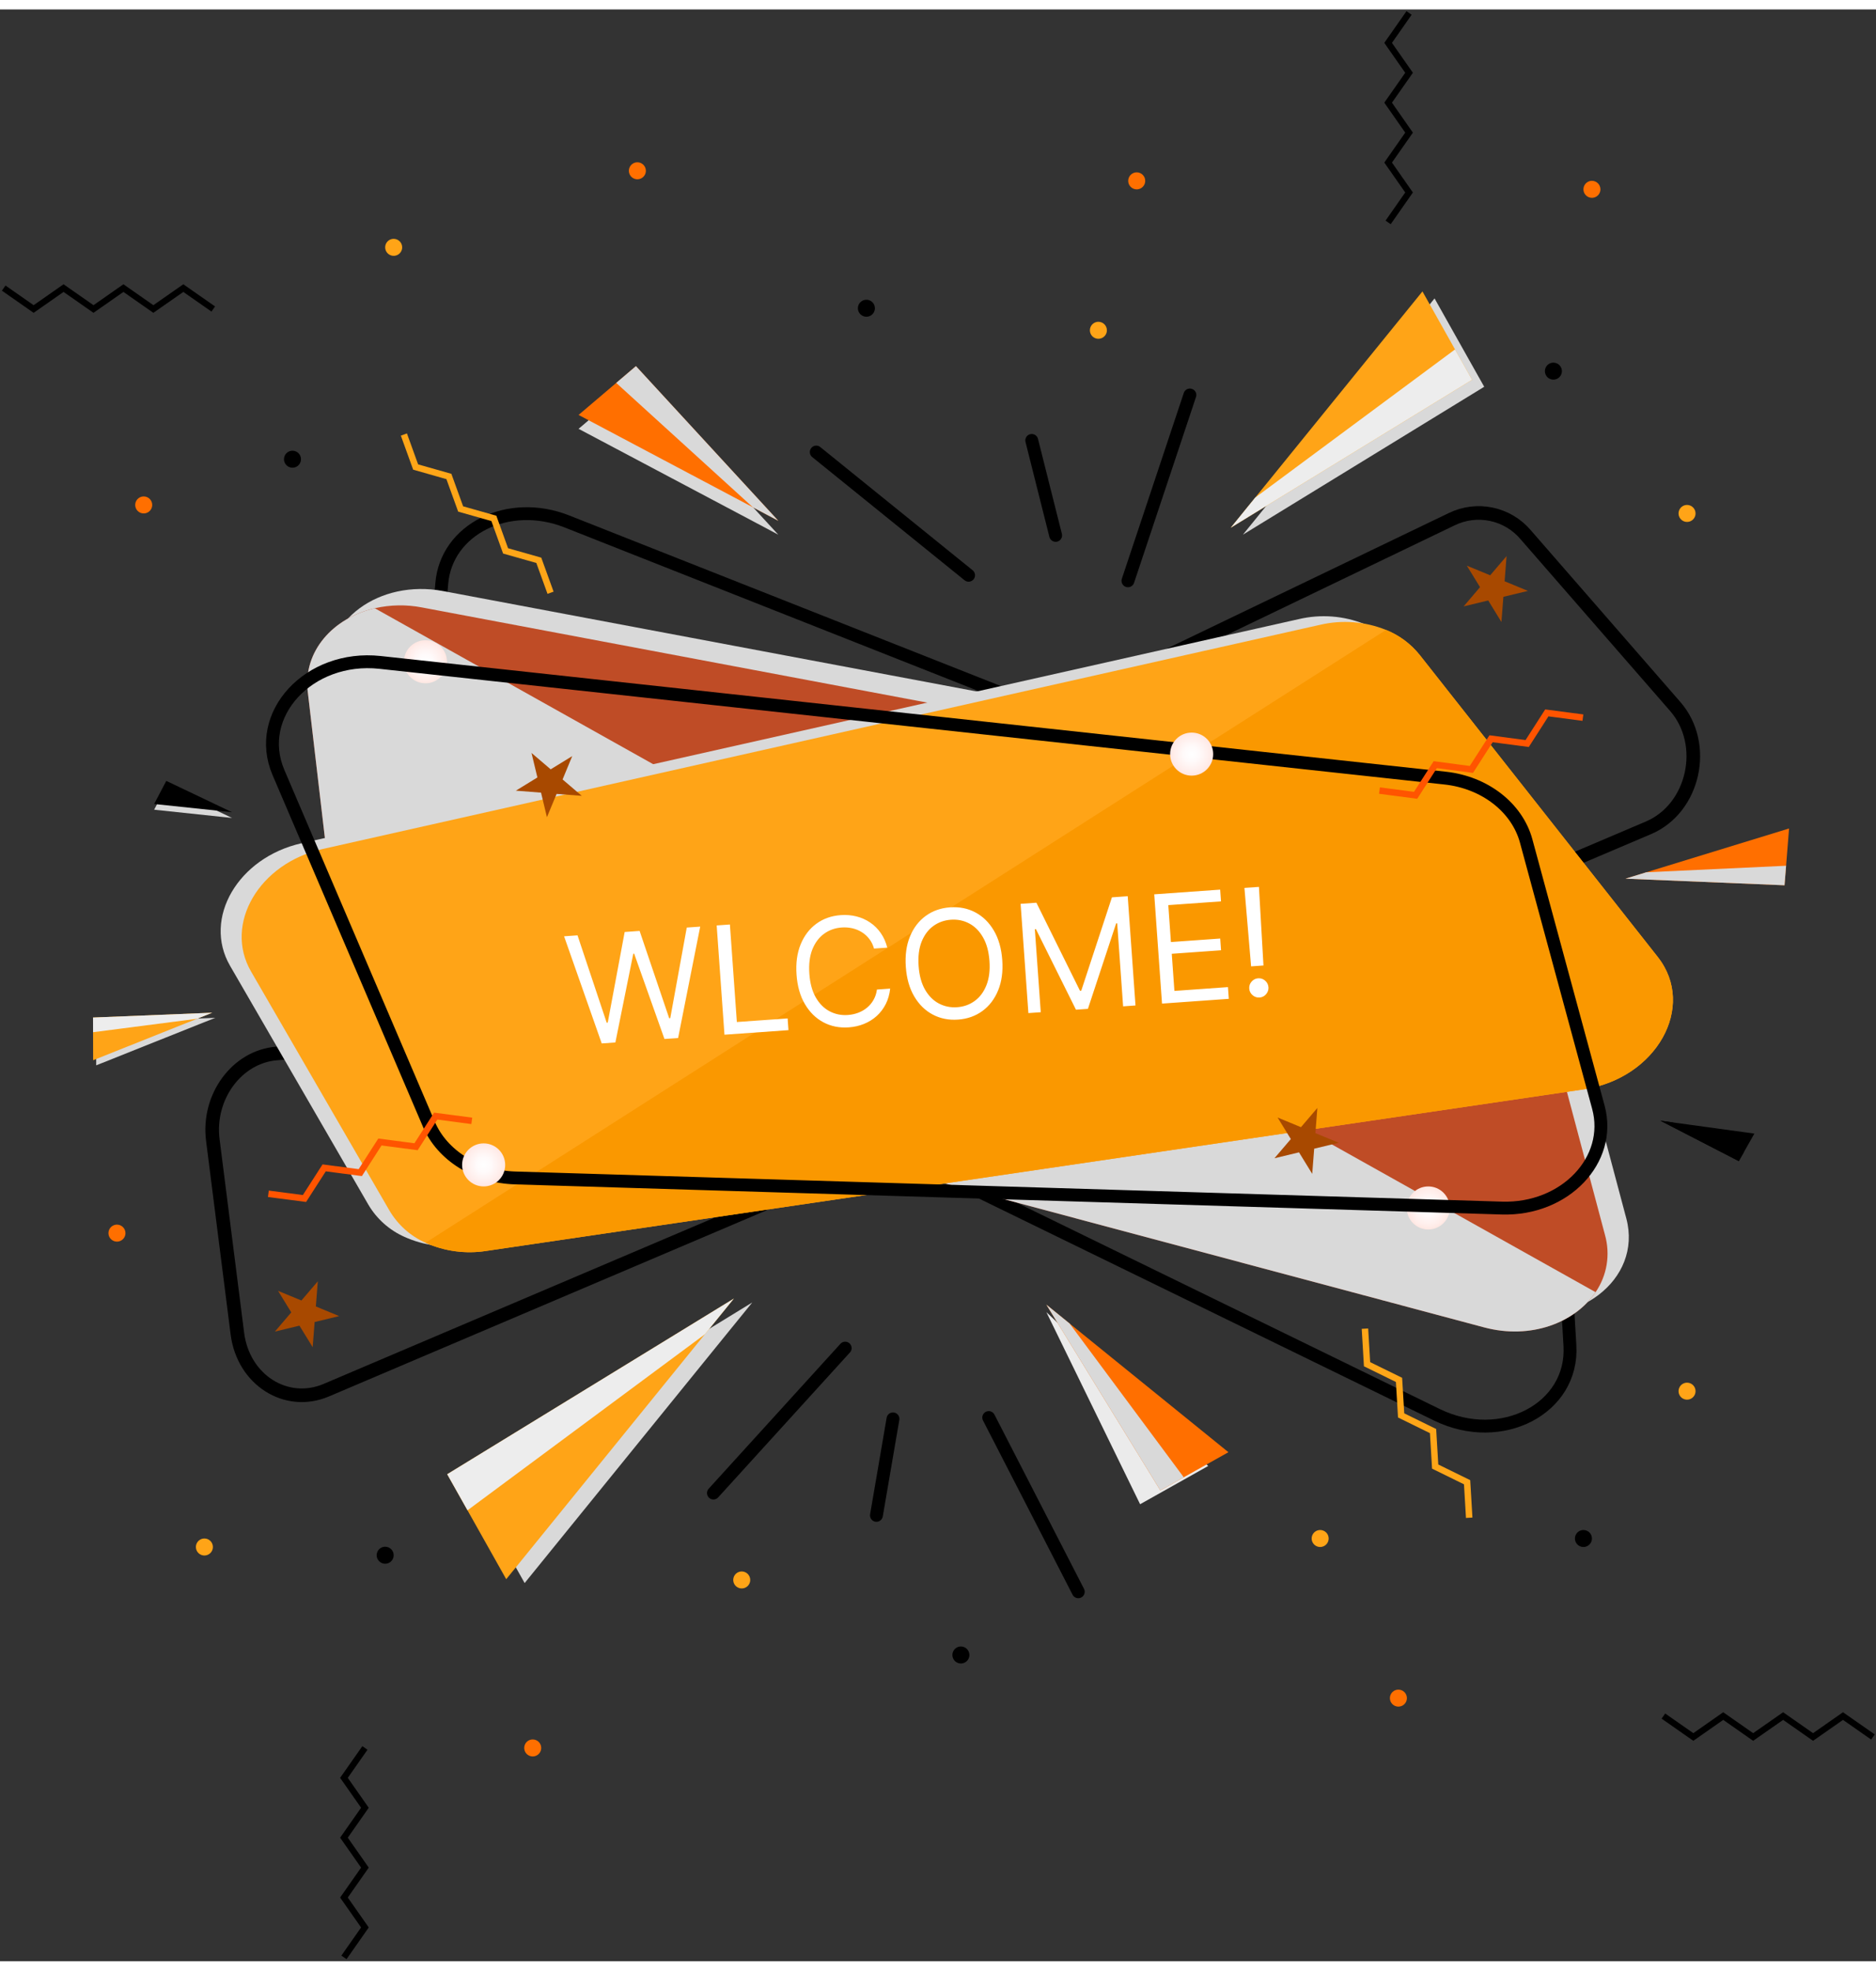 <svg width="239" height="251" viewBox="0 0 299 311" fill="none" xmlns="http://www.w3.org/2000/svg">
<rect x="0" y="0" width="299" height="311" fill="#333333" stroke="none"/>
<path d="M0.59 44.401L5.36 47.734L10.131 44.401L14.901 47.734L19.672 44.401L24.442 47.734L29.219 44.401L33.989 47.734" stroke="black" stroke-miterlimit="10"/>
<path d="M265.115 271.941L269.886 275.274L274.651 271.941L279.421 275.274L284.197 271.941L288.968 275.274L293.738 271.941L298.515 275.274" stroke="black" stroke-miterlimit="10"/>
<path d="M224.578 0.56L221.242 5.327L224.578 10.094L221.242 14.855L224.578 19.628L221.242 24.395L224.578 29.162L221.242 33.934" stroke="black" stroke-miterlimit="10"/>
<path d="M58.162 277.021L54.82 281.788L58.162 286.555L54.82 291.322L58.162 296.089L54.82 300.856L58.162 305.623L54.82 310.395" stroke="black" stroke-miterlimit="10"/>
<path d="M47.971 71.666C47.971 71.934 47.892 72.196 47.743 72.419C47.594 72.641 47.382 72.815 47.134 72.917C46.886 73.02 46.613 73.046 46.35 72.993C46.087 72.941 45.846 72.811 45.657 72.621C45.467 72.431 45.339 72.19 45.287 71.927C45.235 71.664 45.263 71.391 45.367 71.144C45.47 70.897 45.645 70.686 45.868 70.537C46.092 70.389 46.354 70.311 46.622 70.312C46.8 70.312 46.976 70.347 47.14 70.415C47.304 70.483 47.453 70.583 47.578 70.709C47.704 70.835 47.803 70.984 47.87 71.148C47.938 71.313 47.972 71.489 47.971 71.666Z" fill="black"/>
<path d="M248.938 57.633C248.938 57.9 248.859 58.162 248.71 58.384C248.562 58.607 248.35 58.78 248.103 58.883C247.856 58.985 247.584 59.013 247.321 58.961C247.058 58.909 246.817 58.781 246.627 58.592C246.438 58.403 246.308 58.162 246.255 57.9C246.202 57.638 246.228 57.366 246.33 57.118C246.432 56.871 246.604 56.659 246.827 56.51C247.049 56.36 247.31 56.28 247.578 56.279C247.756 56.278 247.933 56.312 248.098 56.38C248.263 56.448 248.413 56.547 248.539 56.673C248.666 56.799 248.766 56.949 248.835 57.113C248.903 57.278 248.938 57.454 248.938 57.633Z" fill="black"/>
<path d="M154.505 262.202C154.506 262.47 154.427 262.733 154.279 262.956C154.131 263.179 153.92 263.354 153.672 263.457C153.425 263.561 153.152 263.588 152.889 263.537C152.626 263.485 152.384 263.356 152.194 263.167C152.004 262.978 151.874 262.737 151.821 262.474C151.769 262.211 151.795 261.939 151.898 261.691C152 261.443 152.174 261.232 152.396 261.083C152.619 260.934 152.882 260.854 153.15 260.854C153.508 260.854 153.852 260.996 154.106 261.249C154.36 261.501 154.503 261.844 154.505 262.202Z" fill="black"/>
<path d="M86.26 277.021C86.26 277.289 86.181 277.551 86.032 277.774C85.883 277.996 85.671 278.17 85.423 278.272C85.175 278.374 84.902 278.401 84.639 278.348C84.376 278.296 84.135 278.166 83.946 277.976C83.756 277.786 83.628 277.544 83.576 277.281C83.525 277.018 83.552 276.746 83.656 276.499C83.759 276.251 83.933 276.04 84.157 275.892C84.381 275.744 84.643 275.666 84.911 275.667C85.089 275.667 85.265 275.702 85.429 275.77C85.593 275.838 85.742 275.938 85.867 276.064C85.993 276.19 86.092 276.339 86.159 276.503C86.227 276.667 86.261 276.843 86.26 277.021Z" fill="#FF6F00"/>
<path d="M19.997 194.987C19.997 195.255 19.917 195.517 19.768 195.739C19.62 195.962 19.408 196.135 19.16 196.238C18.913 196.34 18.64 196.367 18.378 196.315C18.115 196.263 17.873 196.134 17.684 195.944C17.494 195.755 17.365 195.514 17.313 195.251C17.261 194.988 17.288 194.716 17.39 194.469C17.493 194.222 17.666 194.01 17.889 193.861C18.112 193.713 18.374 193.633 18.642 193.633C19.001 193.633 19.346 193.776 19.6 194.03C19.854 194.284 19.997 194.628 19.997 194.987Z" fill="#FF6F00"/>
<path d="M224.235 269.08C224.235 269.348 224.156 269.61 224.006 269.832C223.857 270.055 223.645 270.229 223.397 270.331C223.15 270.433 222.877 270.46 222.614 270.407C222.351 270.354 222.109 270.225 221.92 270.035C221.731 269.845 221.602 269.603 221.551 269.34C221.499 269.077 221.527 268.805 221.63 268.558C221.734 268.31 221.908 268.099 222.132 267.951C222.355 267.803 222.618 267.725 222.886 267.726C223.244 267.727 223.587 267.871 223.84 268.124C224.093 268.378 224.235 268.722 224.235 269.08Z" fill="#FF6F00"/>
<path d="M182.526 27.307C182.527 27.575 182.449 27.837 182.301 28.061C182.152 28.284 181.941 28.459 181.694 28.562C181.446 28.665 181.174 28.693 180.91 28.641C180.647 28.59 180.405 28.461 180.215 28.272C180.025 28.083 179.896 27.842 179.843 27.579C179.79 27.316 179.817 27.044 179.919 26.796C180.021 26.548 180.195 26.337 180.418 26.188C180.641 26.038 180.903 25.959 181.171 25.959C181.349 25.958 181.525 25.992 181.689 26.06C181.854 26.127 182.003 26.227 182.129 26.352C182.255 26.477 182.355 26.626 182.423 26.79C182.491 26.954 182.526 27.13 182.526 27.307Z" fill="#FF6F00"/>
<path d="M255.081 28.661C255.081 28.929 255.001 29.191 254.853 29.413C254.704 29.636 254.492 29.809 254.244 29.912C253.997 30.014 253.724 30.041 253.462 29.989C253.199 29.937 252.957 29.808 252.768 29.618C252.578 29.429 252.449 29.188 252.397 28.925C252.345 28.663 252.372 28.39 252.474 28.143C252.577 27.895 252.75 27.684 252.973 27.535C253.196 27.387 253.458 27.307 253.726 27.307C254.085 27.309 254.429 27.452 254.682 27.705C254.936 27.959 255.079 28.302 255.081 28.661Z" fill="#FF6F00"/>
<path d="M24.261 78.953C24.261 79.221 24.181 79.483 24.032 79.705C23.883 79.928 23.672 80.101 23.424 80.204C23.177 80.306 22.904 80.333 22.641 80.281C22.378 80.229 22.137 80.1 21.948 79.91C21.758 79.721 21.629 79.48 21.577 79.217C21.524 78.954 21.551 78.682 21.654 78.435C21.756 78.188 21.93 77.976 22.153 77.827C22.376 77.678 22.638 77.599 22.906 77.599C23.265 77.599 23.61 77.742 23.864 77.996C24.118 78.25 24.261 78.594 24.261 78.953Z" fill="#FF6F00"/>
<path d="M102.94 25.703C102.941 25.971 102.863 26.234 102.714 26.457C102.566 26.681 102.354 26.855 102.106 26.958C101.859 27.061 101.586 27.089 101.322 27.037C101.059 26.985 100.817 26.856 100.627 26.666C100.437 26.476 100.308 26.235 100.256 25.971C100.204 25.708 100.231 25.436 100.335 25.188C100.438 24.94 100.612 24.729 100.836 24.581C101.06 24.432 101.323 24.354 101.591 24.355C101.948 24.356 102.291 24.499 102.543 24.751C102.796 25.004 102.939 25.346 102.94 25.703Z" fill="#FF6F00"/>
<path d="M119.575 250.251C119.575 250.519 119.496 250.78 119.347 251.003C119.198 251.226 118.986 251.399 118.739 251.502C118.491 251.604 118.219 251.631 117.956 251.579C117.693 251.526 117.452 251.397 117.262 251.208C117.073 251.019 116.944 250.778 116.891 250.515C116.839 250.252 116.866 249.98 116.968 249.733C117.071 249.485 117.245 249.274 117.467 249.125C117.69 248.976 117.952 248.897 118.22 248.897C118.579 248.898 118.923 249.042 119.177 249.295C119.43 249.549 119.573 249.892 119.575 250.251Z" fill="#FFA417"/>
<path d="M33.932 245.017C33.929 245.285 33.846 245.545 33.695 245.765C33.544 245.986 33.331 246.157 33.083 246.256C32.835 246.356 32.562 246.38 32.301 246.326C32.039 246.271 31.799 246.14 31.611 245.95C31.424 245.759 31.297 245.517 31.247 245.255C31.197 244.992 31.225 244.721 31.329 244.474C31.433 244.228 31.608 244.018 31.831 243.871C32.054 243.723 32.316 243.645 32.583 243.646C32.762 243.646 32.94 243.682 33.105 243.751C33.27 243.82 33.42 243.922 33.545 244.049C33.671 244.177 33.77 244.328 33.836 244.494C33.903 244.661 33.935 244.838 33.932 245.017Z" fill="#FFA417"/>
<path d="M211.764 243.646C211.764 243.914 211.685 244.176 211.536 244.399C211.387 244.621 211.176 244.795 210.928 244.897C210.68 245 210.408 245.026 210.145 244.974C209.882 244.922 209.641 244.793 209.452 244.604C209.262 244.414 209.133 244.173 209.081 243.911C209.028 243.648 209.055 243.376 209.158 243.128C209.26 242.881 209.434 242.669 209.657 242.521C209.88 242.372 210.142 242.293 210.41 242.293C210.769 242.293 211.114 242.435 211.368 242.689C211.622 242.943 211.764 243.287 211.764 243.646Z" fill="#FFA417"/>
<path d="M270.239 220.164C270.24 220.433 270.162 220.695 270.013 220.919C269.865 221.142 269.653 221.316 269.405 221.42C269.157 221.523 268.885 221.55 268.621 221.498C268.358 221.446 268.116 221.317 267.926 221.127C267.736 220.938 267.607 220.696 267.555 220.433C267.503 220.17 267.53 219.897 267.634 219.649C267.737 219.402 267.911 219.19 268.135 219.042C268.359 218.894 268.621 218.815 268.89 218.816C269.248 218.816 269.591 218.958 269.844 219.211C270.097 219.464 270.239 219.807 270.239 220.164Z" fill="#FFA417"/>
<path d="M64.1 37.899C64.102 38.167 64.023 38.429 63.875 38.653C63.727 38.876 63.515 39.051 63.268 39.154C63.02 39.257 62.748 39.285 62.485 39.233C62.221 39.182 61.98 39.053 61.789 38.864C61.599 38.675 61.47 38.434 61.417 38.171C61.364 37.908 61.391 37.636 61.493 37.388C61.596 37.14 61.769 36.928 61.992 36.779C62.215 36.63 62.477 36.551 62.745 36.551C63.104 36.551 63.448 36.693 63.702 36.946C63.956 37.198 64.099 37.541 64.1 37.899Z" fill="#FFA417"/>
<path d="M270.239 80.301C270.24 80.569 270.162 80.832 270.013 81.055C269.865 81.279 269.653 81.453 269.405 81.557C269.157 81.66 268.885 81.687 268.621 81.635C268.358 81.583 268.116 81.454 267.926 81.264C267.736 81.075 267.607 80.833 267.555 80.57C267.503 80.306 267.53 80.034 267.634 79.786C267.737 79.538 267.911 79.327 268.135 79.179C268.359 79.03 268.621 78.952 268.89 78.953C269.247 78.954 269.59 79.097 269.842 79.35C270.095 79.602 270.238 79.944 270.239 80.301Z" fill="#FFA417"/>
<path d="M176.419 51.119C176.42 51.387 176.341 51.65 176.193 51.873C176.044 52.097 175.833 52.271 175.585 52.374C175.337 52.478 175.064 52.505 174.801 52.453C174.538 52.401 174.296 52.272 174.106 52.082C173.916 51.892 173.787 51.651 173.735 51.388C173.683 51.124 173.71 50.852 173.813 50.604C173.916 50.356 174.091 50.145 174.315 49.997C174.538 49.848 174.801 49.77 175.07 49.771C175.427 49.773 175.769 49.915 176.022 50.167C176.275 50.42 176.417 50.762 176.419 51.119Z" fill="#FFA417"/>
<path d="M139.442 47.621C139.44 47.888 139.358 48.149 139.208 48.37C139.057 48.592 138.845 48.763 138.597 48.864C138.348 48.965 138.076 48.989 137.814 48.935C137.552 48.881 137.311 48.751 137.123 48.561C136.935 48.37 136.808 48.129 136.757 47.866C136.706 47.603 136.735 47.331 136.838 47.085C136.942 46.838 137.117 46.628 137.34 46.48C137.563 46.333 137.825 46.254 138.093 46.255C138.272 46.255 138.448 46.291 138.613 46.36C138.778 46.428 138.928 46.529 139.053 46.656C139.179 46.783 139.278 46.934 139.344 47.1C139.411 47.265 139.444 47.442 139.442 47.621Z" fill="black"/>
<path d="M253.725 243.646C253.725 243.914 253.646 244.176 253.497 244.399C253.348 244.621 253.137 244.795 252.889 244.897C252.641 245 252.369 245.026 252.106 244.974C251.843 244.922 251.602 244.793 251.412 244.604C251.223 244.414 251.094 244.173 251.042 243.911C250.989 243.648 251.016 243.376 251.119 243.128C251.221 242.881 251.395 242.669 251.618 242.521C251.841 242.372 252.103 242.293 252.371 242.293C252.73 242.293 253.074 242.435 253.329 242.689C253.583 242.943 253.725 243.287 253.725 243.646Z" fill="black"/>
<path d="M62.745 246.314C62.745 246.584 62.664 246.847 62.514 247.07C62.364 247.293 62.15 247.467 61.9 247.568C61.651 247.669 61.377 247.694 61.113 247.639C60.849 247.584 60.608 247.452 60.42 247.259C60.232 247.066 60.105 246.822 60.057 246.557C60.009 246.292 60.041 246.019 60.148 245.772C60.256 245.525 60.435 245.316 60.662 245.172C60.89 245.027 61.155 244.954 61.424 244.96C61.778 244.968 62.115 245.114 62.362 245.367C62.609 245.621 62.746 245.961 62.745 246.314Z" fill="black"/>
<path d="M229.046 223.947L75.592 149.104C69.899 146.316 66.392 140.81 66.837 135.298L70.406 91.496C71.118 82.816 80.989 77.895 90.331 81.575L236.663 139.399C242.413 141.674 246.369 146.692 246.682 152.113L250.217 212.929C250.798 222.946 239.282 228.936 229.046 223.947Z" stroke="black" stroke-width="2.05" stroke-miterlimit="10"/>
<path d="M54.318 165.577L44.111 166.357C37.781 166.846 33.044 173.257 33.921 180.157L37.832 210.983C38.766 218.378 45.62 222.724 52.007 220.011L262.741 130.4C270.017 127.305 272.26 117.083 266.994 111.059L243.181 83.72C241.769 82.045 239.837 80.89 237.691 80.441C235.546 79.991 233.312 80.272 231.346 81.24L57.922 164.605C56.792 165.152 55.57 165.482 54.318 165.577V165.577Z" stroke="black" stroke-width="2.17" stroke-miterlimit="10"/>
<g style="mix-blend-mode:multiply">
<path d="M239.905 207.388L69.19 161.823C62.837 160.117 58.192 155.344 57.549 149.837L52.425 106.087C51.401 97.412 60.441 90.762 70.642 92.679L230.734 122.8C236.996 123.983 242.045 128.204 243.451 133.477L259.214 192.683C261.776 202.422 251.284 210.426 239.905 207.388Z" fill="#D9D9D9"/>
</g>
<path d="M254.307 204.396C251.039 209.259 243.974 211.996 236.534 210.005L65.814 164.428C59.466 162.722 54.821 157.955 54.172 152.443L49.049 108.698C48.297 102.27 53.068 96.951 59.74 95.415C62.212 94.851 64.775 94.808 67.265 95.29L227.357 125.439C233.619 126.623 238.669 130.843 240.069 136.117L255.809 195.294C256.24 196.829 256.329 198.439 256.069 200.012C255.809 201.584 255.208 203.081 254.307 204.396Z" fill="#BF4C26"/>
<g style="mix-blend-mode:multiply">
<path d="M254.307 204.396C251.039 209.259 243.974 211.996 236.534 210.005L65.814 164.428C59.466 162.722 54.821 157.955 54.172 152.443L49.049 108.698C48.297 102.27 53.068 96.951 59.74 95.415L254.307 204.396Z" fill="#D9D9D9"/>
</g>
<path d="M67.81 107.373C69.706 107.373 71.242 105.837 71.242 103.943C71.242 102.048 69.706 100.512 67.81 100.512C65.914 100.512 64.377 102.048 64.377 103.943C64.377 105.837 65.914 107.373 67.81 107.373Z" fill="url(#paint0_radial_157_3223)"/>
<path d="M227.64 194.407C229.536 194.407 231.072 192.871 231.072 190.977C231.072 189.082 229.536 187.546 227.64 187.546C225.744 187.546 224.207 189.082 224.207 190.977C224.207 192.871 225.744 194.407 227.64 194.407Z" fill="url(#paint1_radial_157_3223)"/>
<path d="M179.775 91.041L189.647 61.432" stroke="black" stroke-width="2.05" stroke-miterlimit="10" stroke-linecap="round"/>
<path d="M154.375 90.159L130.096 70.528" stroke="black" stroke-width="2.05" stroke-miterlimit="10" stroke-linecap="round"/>
<path d="M168.25 83.805L164.441 68.674" stroke="black" stroke-width="2.05" stroke-miterlimit="10" stroke-linecap="round"/>
<path d="M134.708 213.31L113.707 236.405" stroke="black" stroke-width="2.05" stroke-miterlimit="10" stroke-linecap="round"/>
<path d="M157.586 224.374L171.858 252.134" stroke="black" stroke-width="2.05" stroke-miterlimit="10" stroke-linecap="round"/>
<path d="M142.323 224.584L139.688 239.96" stroke="black" stroke-width="2.05" stroke-miterlimit="10" stroke-linecap="round"/>
<g style="mix-blend-mode:multiply">
<path d="M248.984 171.158L74.176 196.887C70.881 197.407 67.506 196.954 64.465 195.584C62.073 194.52 60.07 192.741 58.732 190.493L36.661 152.38C32.289 144.82 37.948 135.138 48.047 132.863L206.988 97.15C210.502 96.324 214.185 96.606 217.531 97.958C219.631 98.804 221.477 100.176 222.894 101.94L260.83 150.059C267.104 157.938 260.671 169.446 248.984 171.158Z" fill="#D9D9D9"/>
</g>
<path d="M252.331 172.091L77.524 197.82C74.229 198.338 70.855 197.888 67.812 196.523C65.418 195.449 63.415 193.66 62.079 191.403L40.008 153.29C35.636 145.73 41.295 136.048 51.422 133.779L210.364 98.061C213.877 97.234 217.561 97.516 220.907 98.868C223.007 99.713 224.854 101.085 226.27 102.85L264.212 150.975C270.457 158.888 263.99 170.379 252.331 172.091Z" fill="#FFA417"/>
<path d="M252.332 172.091L77.524 197.82C74.23 198.338 70.855 197.888 67.812 196.523L220.908 98.868C223.008 99.713 224.855 101.085 226.27 102.85L264.213 150.975C270.458 158.888 263.991 170.379 252.332 172.091Z" fill="#FA9800"/>
<path d="M60.564 104.045L230.327 122.481C236.641 123.164 241.793 127.163 243.244 132.499L254.749 174.918C257.026 183.326 249.415 191.301 239.379 190.994L82.088 186.193C75.917 186.005 70.486 182.62 68.351 177.631L44.379 121.583C40.44 112.362 49.241 102.822 60.564 104.045Z" stroke="black" stroke-width="2.05" stroke-miterlimit="10"/>
<path d="M95.904 164.76L89.904 147.688L92.046 147.536L96.695 161.457L96.865 161.445L99.561 147.002L101.942 146.832L106.658 160.749L106.828 160.737L109.457 146.298L111.599 146.146L108.078 163.895L105.902 164.049L101.071 150.449L100.935 150.458L98.081 164.605L95.904 164.76ZM115.466 163.369L114.226 145.959L116.334 145.809L117.441 161.349L125.534 160.774L125.667 162.644L115.466 163.369ZM141.412 149.494L139.303 149.644C139.135 149.047 138.879 148.529 138.535 148.093C138.196 147.655 137.795 147.296 137.33 147.016C136.871 146.73 136.37 146.526 135.826 146.405C135.282 146.285 134.721 146.245 134.143 146.286C133.088 146.361 132.152 146.695 131.335 147.289C130.522 147.882 129.901 148.715 129.47 149.788C129.046 150.861 128.887 152.151 128.994 153.658C129.102 155.166 129.442 156.42 130.014 157.422C130.592 158.423 131.326 159.16 132.214 159.632C133.107 160.104 134.081 160.303 135.135 160.228C135.714 160.187 136.263 160.068 136.785 159.871C137.306 159.675 137.774 159.405 138.188 159.062C138.608 158.714 138.954 158.299 139.227 157.818C139.506 157.331 139.686 156.783 139.768 156.173L141.877 156.023C141.781 156.924 141.549 157.741 141.18 158.474C140.81 159.206 140.331 159.841 139.743 160.379C139.154 160.91 138.481 161.331 137.722 161.642C136.97 161.951 136.154 162.138 135.276 162.2C133.791 162.306 132.445 162.037 131.237 161.394C130.029 160.75 129.046 159.784 128.288 158.493C127.529 157.203 127.085 155.64 126.954 153.803C126.823 151.967 127.042 150.357 127.61 148.972C128.177 147.587 129.014 146.491 130.118 145.683C131.223 144.876 132.517 144.419 134.002 144.314C134.881 144.251 135.714 144.32 136.503 144.52C137.298 144.72 138.024 145.044 138.683 145.493C139.341 145.936 139.905 146.494 140.374 147.167C140.843 147.834 141.189 148.61 141.412 149.494ZM159.741 151.472C159.872 153.308 159.653 154.919 159.085 156.303C158.518 157.688 157.681 158.784 156.577 159.592C155.472 160.4 154.178 160.856 152.693 160.962C151.208 161.067 149.862 160.798 148.654 160.155C147.446 159.512 146.463 158.545 145.705 157.255C144.946 155.964 144.502 154.401 144.371 152.565C144.24 150.729 144.459 149.118 145.027 147.734C145.594 146.349 146.431 145.253 147.535 144.445C148.64 143.637 149.934 143.181 151.419 143.075C152.904 142.97 154.25 143.238 155.458 143.882C156.666 144.525 157.649 145.492 158.407 146.782C159.166 148.072 159.61 149.636 159.741 151.472ZM157.701 151.617C157.593 150.11 157.251 148.855 156.672 147.854C156.1 146.852 155.367 146.115 154.473 145.644C153.585 145.171 152.614 144.973 151.56 145.047C150.505 145.122 149.569 145.457 148.752 146.05C147.939 146.643 147.318 147.477 146.887 148.55C146.463 149.622 146.304 150.912 146.411 152.42C146.519 153.927 146.858 155.182 147.431 156.184C148.009 157.185 148.742 157.922 149.631 158.394C150.524 158.866 151.498 159.064 152.552 158.989C153.607 158.915 154.54 158.58 155.352 157.987C156.17 157.394 156.791 156.561 157.216 155.488C157.647 154.415 157.808 153.125 157.701 151.617ZM162.666 142.515L165.183 142.336L172.129 156.367L172.333 156.353L177.22 141.48L179.737 141.301L180.977 158.711L179.004 158.852L178.062 145.624L177.892 145.636L173.393 159.251L171.489 159.386L165.106 146.545L164.936 146.557L165.878 159.785L163.906 159.925L162.666 142.515ZM185.204 158.411L183.964 141L194.472 140.253L194.605 142.124L186.206 142.721L186.624 148.604L194.48 148.045L194.613 149.915L186.758 150.474L187.179 156.391L195.714 155.784L195.847 157.654L185.204 158.411ZM200.652 139.814L201.373 152.34L199.401 152.48L198.34 139.978L200.652 139.814ZM200.745 157.443C200.326 157.472 199.955 157.348 199.634 157.069C199.312 156.79 199.136 156.441 199.106 156.021C199.076 155.602 199.201 155.231 199.48 154.909C199.759 154.588 200.108 154.412 200.527 154.382C200.947 154.352 201.317 154.477 201.639 154.756C201.961 155.035 202.137 155.384 202.167 155.804C202.186 156.081 202.134 156.341 202.009 156.584C201.889 156.826 201.718 157.026 201.496 157.184C201.279 157.336 201.029 157.422 200.745 157.443Z" fill="white"/>
<path d="M77.085 187.546C78.981 187.546 80.518 186.011 80.518 184.116C80.518 182.222 78.981 180.686 77.085 180.686C75.189 180.686 73.652 182.222 73.652 184.116C73.652 186.011 75.189 187.546 77.085 187.546Z" fill="url(#paint2_radial_157_3223)"/>
<path d="M189.927 122.089C191.823 122.089 193.36 120.553 193.36 118.659C193.36 116.764 191.823 115.229 189.927 115.229C188.031 115.229 186.494 116.764 186.494 118.659C186.494 120.553 188.031 122.089 189.927 122.089Z" fill="url(#paint3_radial_157_3223)"/>
<g style="mix-blend-mode:multiply">
<path d="M236.556 60.124L198.096 83.692L201.984 78.902L228.643 46.045L233.835 55.289L236.556 60.124Z" fill="#D9D9D9"/>
</g>
<path d="M234.626 59.015L196.166 82.577L200.054 77.787L226.713 44.93L231.905 54.174L234.626 59.015Z" fill="#FFA417"/>
<g style="mix-blend-mode:multiply">
<path d="M234.626 59.015L196.166 82.577L200.054 77.787L231.905 54.174L234.626 59.015Z" fill="#EDEDED"/>
</g>
<g style="mix-blend-mode:multiply">
<path d="M74.221 234.021L119.899 206.034L115.277 211.723L83.619 250.746L77.454 239.773L74.221 234.021Z" fill="#D9D9D9"/>
</g>
<path d="M71.277 233.407L116.962 205.42L112.339 211.108L80.682 250.131L74.511 239.153L71.277 233.407Z" fill="#FFA417"/>
<g style="mix-blend-mode:multiply">
<path d="M71.277 233.407L116.962 205.42L112.339 211.108L74.511 239.153L71.277 233.407Z" fill="#EDEDED"/>
</g>
<g style="mix-blend-mode:multiply">
<path d="M15.316 161.448L34.313 160.68L31.894 161.641L15.334 168.251L15.322 163.786L15.316 161.448Z" fill="#D9D9D9"/>
</g>
<path d="M14.828 160.634L33.825 159.866L31.405 160.828L14.845 167.438L14.834 162.972L14.828 160.634Z" fill="#FFA417"/>
<g style="mix-blend-mode:multiply">
<path d="M14.828 160.634L33.825 159.866L31.405 160.828L14.834 162.972L14.828 160.634Z" fill="#EDEDED"/>
</g>
<g style="mix-blend-mode:multiply">
<path d="M181.711 238.185L166.773 207.576L192.562 232.093L185.44 236.092L181.711 238.185Z" fill="#EBEBEB"/>
</g>
<path d="M184.939 235.99L166.773 206.387L170.468 209.385L195.789 229.897L188.668 233.891L184.939 235.99Z" fill="#FF6F00"/>
<g style="mix-blend-mode:multiply">
<path d="M184.939 235.99L166.773 206.387L170.468 209.385L188.668 233.891L184.939 235.99Z" fill="#D9D9D9"/>
</g>
<path d="M277.132 183.513L264.637 177.074L266.544 177.336L279.614 179.127L277.986 182.006L277.132 183.513Z" fill="black"/>
<g style="mix-blend-mode:multiply">
<path d="M277.132 183.513L264.637 177.074L266.544 177.336L277.986 182.006L277.132 183.513Z" fill="black"/>
</g>
<g style="mix-blend-mode:multiply">
<path d="M26.504 123.835L36.984 128.83L35.407 128.665L24.568 127.516L25.838 125.104L26.504 123.835Z" fill="#D9D9D9"/>
</g>
<path d="M26.504 122.925L36.984 127.92L35.407 127.749L24.568 126.606L25.838 124.188L26.504 122.925Z" fill="black"/>
<g style="mix-blend-mode:multiply">
<path d="M101.357 59.049L124.043 83.692L119.995 81.541L92.215 66.825L98.215 61.722L101.357 59.049Z" fill="#D9D9D9"/>
</g>
<path d="M101.357 56.836L124.043 81.479L119.995 79.328L92.215 64.612L98.215 59.51L101.357 56.836Z" fill="#FF6F00"/>
<g style="mix-blend-mode:multiply">
<path d="M101.357 56.836L124.043 81.479L119.995 79.328L98.215 59.51L101.357 56.836Z" fill="#D9D9D9"/>
</g>
<path d="M284.42 139.558L259.076 138.506L262.395 137.488L285.143 130.508L284.671 136.447L284.42 139.558Z" fill="#FF6F00"/>
<g style="mix-blend-mode:multiply">
<path d="M284.42 139.558L259.076 138.506L262.395 137.488L284.671 136.447L284.42 139.558Z" fill="#D9D9D9"/>
</g>
<path d="M75.194 177.097L69.444 176.34L66.307 181.221L60.552 180.464L57.421 185.345L51.666 184.588L48.529 189.469L42.773 188.718" stroke="#FF5400" stroke-width="1.03" stroke-miterlimit="10"/>
<path d="M252.285 112.845L246.536 112.089L243.405 116.969L237.649 116.213L234.513 121.099L228.757 120.337L225.621 125.223L219.865 124.467" stroke="#FF5400" stroke-width="1.03" stroke-miterlimit="10"/>
<path d="M87.748 92.947L85.875 87.776L80.58 86.274L78.713 81.097L73.419 79.596L71.546 74.419L66.246 72.912L64.373 67.735" stroke="#FFA618" stroke-width="1.03" stroke-miterlimit="10"/>
<path d="M234.164 240.341L233.828 234.681L228.739 232.184L228.403 226.53L223.314 224.032L222.978 218.372L217.883 215.875L217.547 210.209" stroke="#FFA618" stroke-width="1.03" stroke-miterlimit="10"/>
<path d="M84.712 118.471L87.769 121.082L91.202 118.977L89.665 122.698L92.728 125.309L88.714 124.996L87.171 128.71L86.232 124.797L82.219 124.484L85.651 122.379L84.712 118.471Z" fill="#A84900"/>
<path d="M209.964 175.043L209.651 179.054L213.374 180.589L209.457 181.534L209.144 185.544L207.038 182.114L203.121 183.058L205.734 179.998L203.628 176.568L207.351 178.104L209.964 175.043Z" fill="#A84900"/>
<path d="M240.12 87.105L239.807 91.115L243.524 92.651L239.613 93.595L239.3 97.606L237.194 94.175L233.277 95.12L235.89 92.054L233.784 88.629L237.507 90.165L240.12 87.105Z" fill="#A84900"/>
<path d="M50.653 202.661L50.34 206.671L54.057 208.207L50.147 209.151L49.834 213.162L47.727 209.732L43.81 210.676L46.423 207.615L44.317 204.185L48.04 205.721L50.653 202.661Z" fill="#A84900"/>
<defs>
<radialGradient id="paint0_radial_157_3223" cx="0" cy="0" r="1" gradientUnits="userSpaceOnUse" gradientTransform="translate(67.81 103.943) scale(3.433 3.43)">
<stop stop-color="white"/>
<stop offset="0.36" stop-color="#FFFAFA"/>
<stop offset="0.83" stop-color="#FFEDEA"/>
<stop offset="1" stop-color="#FFE7E2"/>
</radialGradient>
<radialGradient id="paint1_radial_157_3223" cx="0" cy="0" r="1" gradientUnits="userSpaceOnUse" gradientTransform="translate(227.64 190.977) scale(3.433 3.43)">
<stop stop-color="white"/>
<stop offset="0.36" stop-color="#FFFAFA"/>
<stop offset="0.83" stop-color="#FFEDEA"/>
<stop offset="1" stop-color="#FFE7E2"/>
</radialGradient>
<radialGradient id="paint2_radial_157_3223" cx="0" cy="0" r="1" gradientUnits="userSpaceOnUse" gradientTransform="translate(77.085 184.116) scale(3.433 3.43)">
<stop stop-color="white"/>
<stop offset="0.36" stop-color="#FFFAFA"/>
<stop offset="0.83" stop-color="#FFEDEA"/>
<stop offset="1" stop-color="#FFE7E2"/>
</radialGradient>
<radialGradient id="paint3_radial_157_3223" cx="0" cy="0" r="1" gradientUnits="userSpaceOnUse" gradientTransform="translate(189.927 118.659) scale(3.433 3.43)">
<stop stop-color="white"/>
<stop offset="0.36" stop-color="#FFFAFA"/>
<stop offset="0.83" stop-color="#FFEDEA"/>
<stop offset="1" stop-color="#FFE7E2"/>
</radialGradient>
</defs>
</svg>
